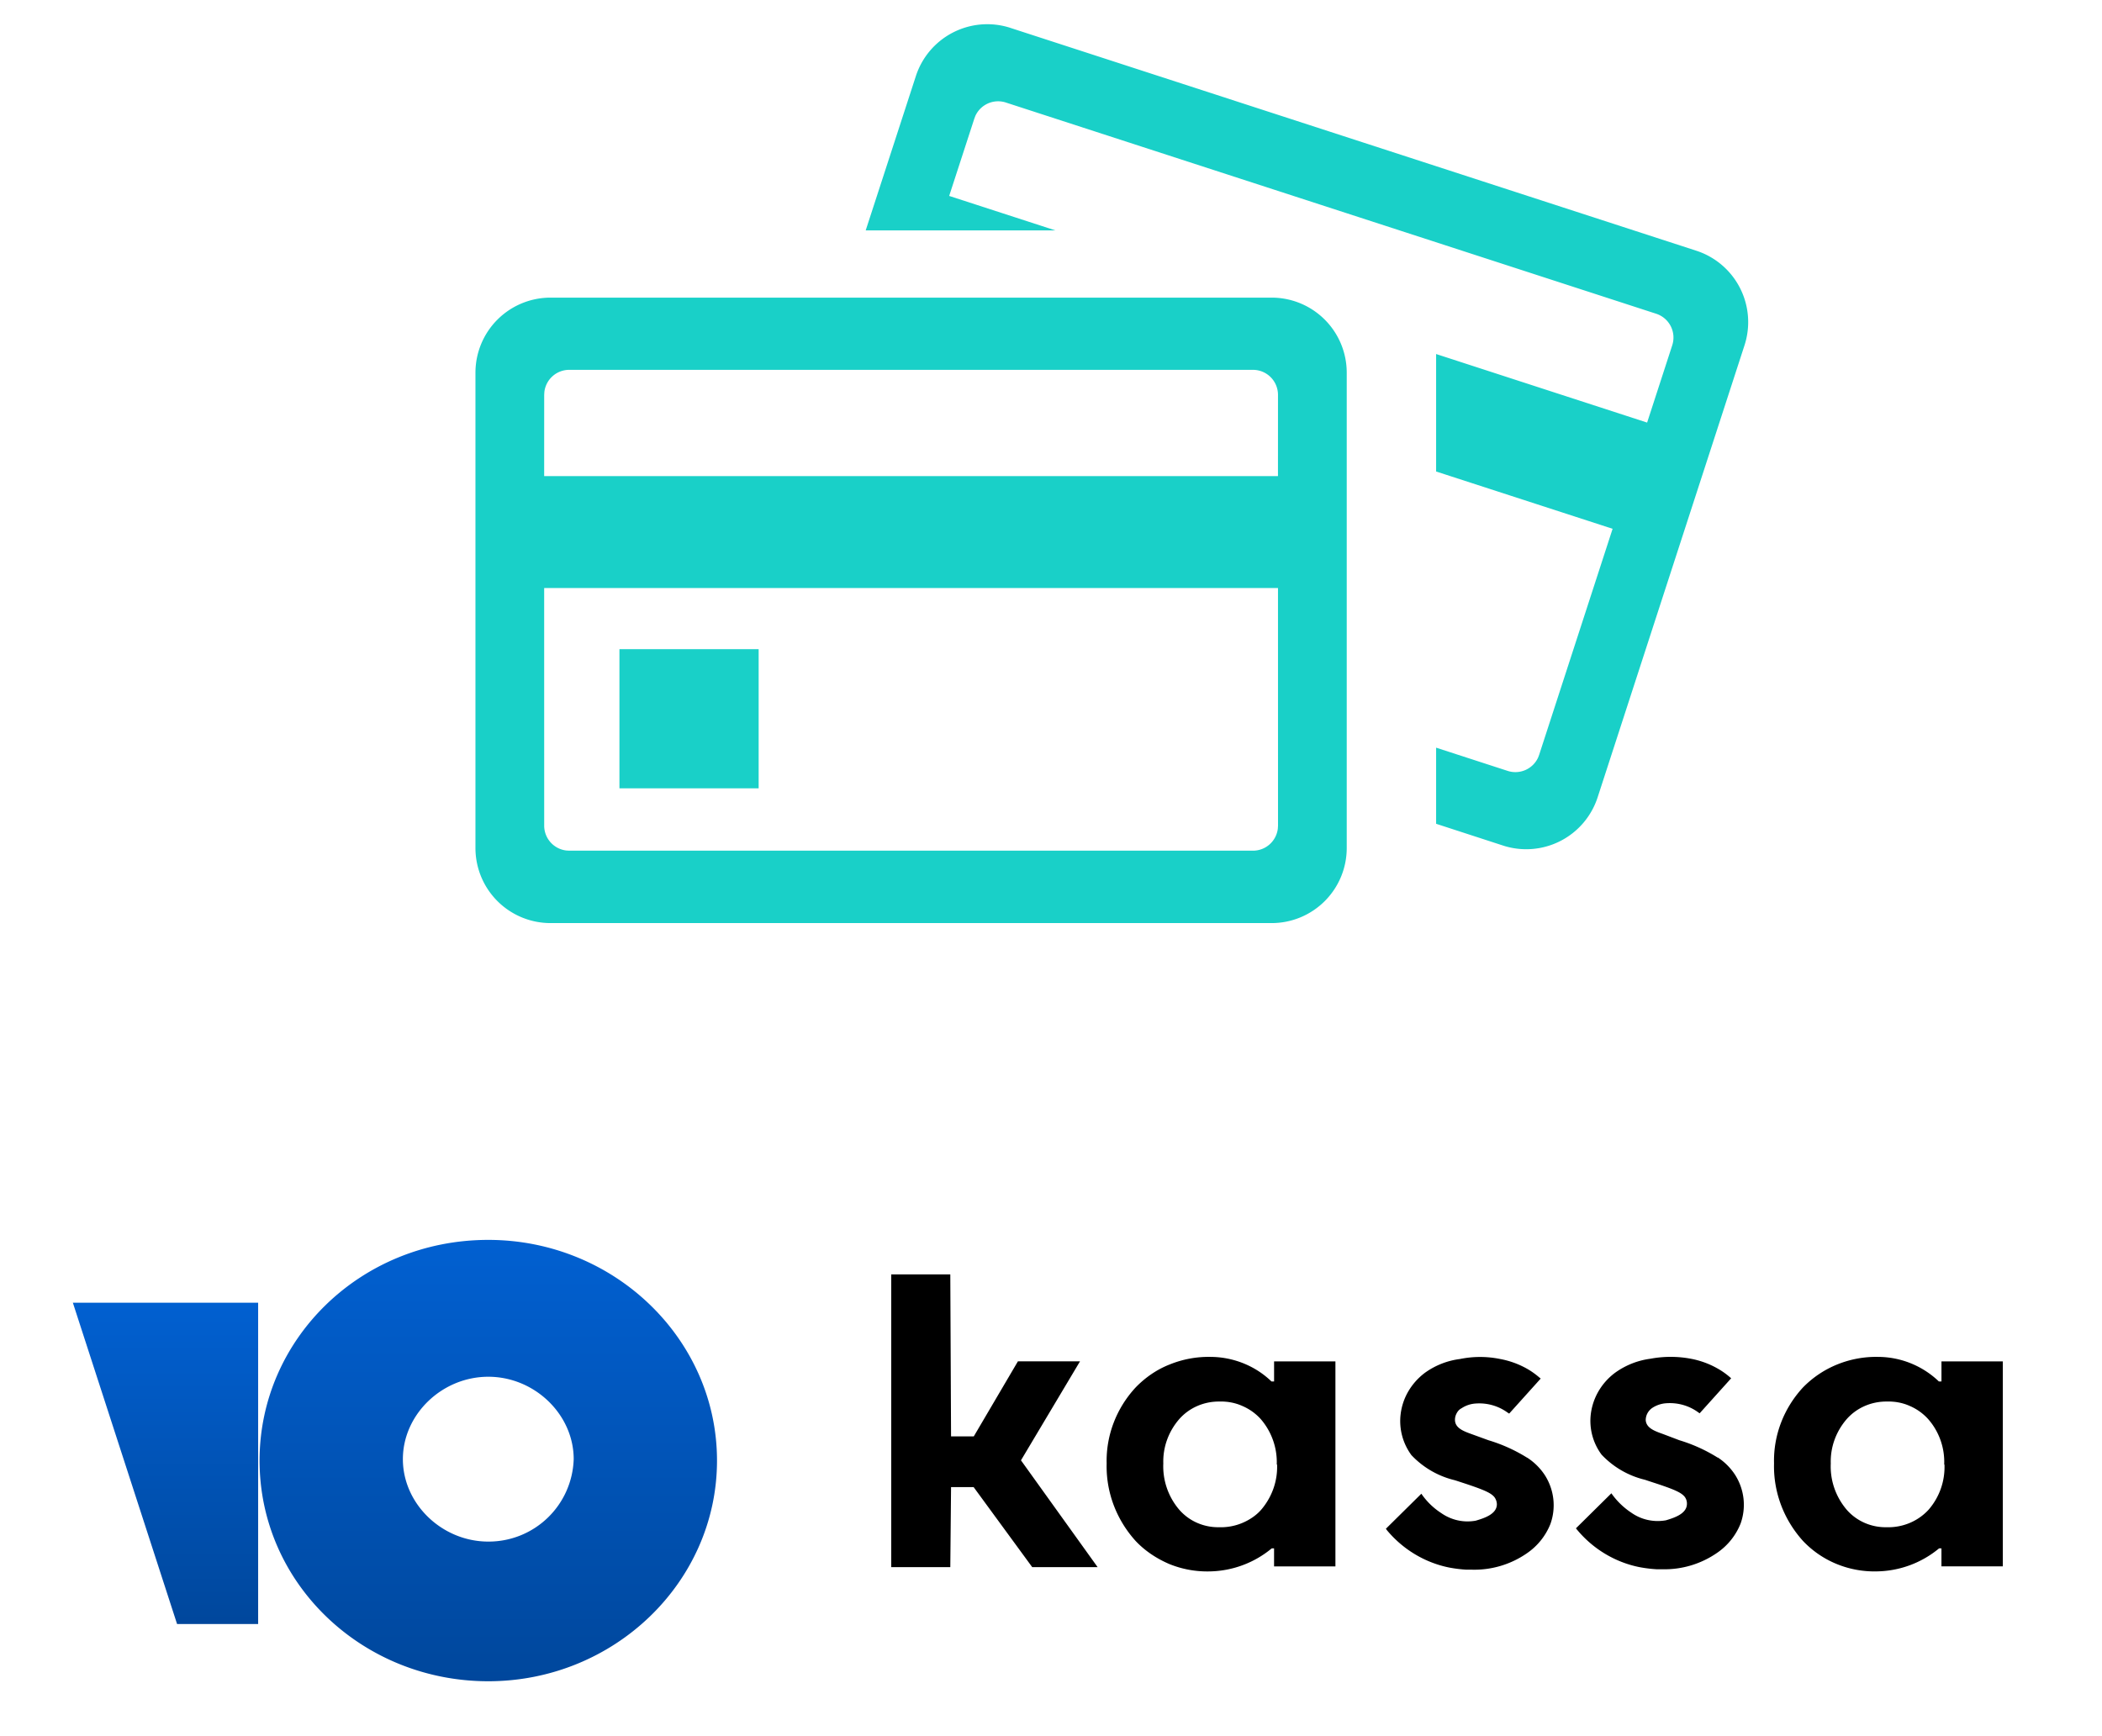 <svg xmlns="http://www.w3.org/2000/svg" width="69" height="57" viewBox="0 0 84 69" fill="none"><path fill-rule="evenodd" d="M50.818 11.7a3 3 0 0 1 3 3v18.998a3 3 0 0 1-3 3H22a3 3 0 0 1-3-3V14.7a3 3 0 0 1 3-3h28.818zm.253 11.606H21.746l.001 9.498a1 1 0 0 0 .883.993l.117.007h27.325a1 1 0 0 0 .993-.883l.007-.117-.001-9.498zM40.38.92l27.408 8.905a3 3 0 0 1 1.926 3.78l-5.87 18.068a3 3 0 0 1-3.78 1.926l-2.674-.87v-3.042l2.858.928a1 1 0 0 0 1.218-.533l.042-.11 2.935-9.033-7.053-2.29v-4.695l8.432 2.74 1.004-3.09a1 1 0 0 0-.642-1.26L40.196 3.902a1 1 0 0 0-1.218.533l-.042.11-1.005 3.09 4.244 1.378h-7.58L36.6 2.845A3 3 0 0 1 40.38.919zm-10.063 24.83v5.563h-5.563v-5.563h5.563zm19.755-11.164H22.747a1 1 0 0 0-.993.883l-.007.117-.001 3.248H51.07l.001-3.248a1 1 0 0 0-1-1z" fill="#19d0c8"/><path d="M43.17 54.214h-2.492l-1.764 3h-.908l-.03-6.474h-2.36v11.7h2.36l.03-3.2h.902l2.342 3.2h2.614L40.8 58.17l2.36-3.957zm17.855 3.85a6.37 6.37 0 0 0-1.544-.697l-.66-.24c-.324-.117-.665-.24-.677-.558a.54.54 0 0 1 .063-.272c.044-.084.1-.156.2-.208a1.15 1.15 0 0 1 .578-.19 1.92 1.92 0 0 1 1.261.363l.064.04 1.26-1.4-.063-.05a3.09 3.09 0 0 0-.51-.357 3.47 3.47 0 0 0-1.046-.374 4 4 0 0 0-1.608 0 3.05 3.05 0 0 0-1.41.558c-.264.2-.484.447-.65.728a2.37 2.37 0 0 0-.31.913c-.072.58.08 1.164.428 1.64a3.5 3.5 0 0 0 1.735 1.005l.104.033.237.078c.856.28 1.1.4 1.237.558a.5.5 0 0 1 .104.29c0 .396-.503.558-.844.658a1.82 1.82 0 0 1-.72-.013 1.84 1.84 0 0 1-.656-.288 2.81 2.81 0 0 1-.798-.776l-1.417 1.4.04.056c.63.76 1.512 1.3 2.498 1.496a5.5 5.5 0 0 0 .682.084h.237a3.68 3.68 0 0 0 2.174-.653 2.57 2.57 0 0 0 .943-1.172c.114-.317.154-.654.118-.988a2.24 2.24 0 0 0-.326-.943 2.39 2.39 0 0 0-.717-.72zm7.62 0a6.32 6.32 0 0 0-1.538-.698l-.526-.2-.133-.05c-.33-.117-.665-.24-.682-.558.002-.094.026-.187.07-.27a.61.61 0 0 1 .189-.21 1.15 1.15 0 0 1 .578-.19c.452-.03.9.1 1.26.363l.058.04 1.26-1.4-.058-.05c-.158-.136-.33-.256-.515-.357-.323-.18-.675-.306-1.04-.374-.532-.1-1.08-.1-1.613 0a3.1 3.1 0 0 0-1.41.558c-.266.197-.488.443-.655.724a2.4 2.4 0 0 0-.316.911 2.26 2.26 0 0 0 .428 1.64 3.5 3.5 0 0 0 1.735 1.005l.098.033.237.078c.862.28 1.105.4 1.243.558a.44.44 0 0 1 .098.29c0 .396-.497.558-.838.66a1.85 1.85 0 0 1-.723-.013 1.81 1.81 0 0 1-.66-.29 2.96 2.96 0 0 1-.798-.776l-1.417 1.4.046.056c.63.76 1.512 1.3 2.498 1.496a5.37 5.37 0 0 0 .682.084h.237a3.68 3.68 0 0 0 2.174-.653 2.57 2.57 0 0 0 .943-1.172 2.22 2.22 0 0 0 .118-.988 2.24 2.24 0 0 0-.326-.943 2.38 2.38 0 0 0-.706-.714zm-17.73-3.85v.804h-.104c-.646-.624-1.52-.977-2.434-.982a4.14 4.14 0 0 0-1.633.303c-.516.2-.98.524-1.363.92-.77.833-1.185 1.92-1.157 3.036-.03 1.136.383 2.24 1.157 3.097.373.396.83.7 1.34.92a4.01 4.01 0 0 0 1.614.298 3.99 3.99 0 0 0 2.486-.921h.093v.72h2.452v-8.192h-2.452zm.12 4.124c.025.66-.204 1.306-.642 1.814-.2.227-.47.406-.76.526s-.603.176-.918.166a2.09 2.09 0 0 1-.886-.18 2.02 2.02 0 0 1-.716-.534 2.67 2.67 0 0 1-.625-1.836c-.02-.645.207-1.274.636-1.77a2.06 2.06 0 0 1 .722-.525 2.15 2.15 0 0 1 .885-.178c.313-.01.624.048.9.17a2.11 2.11 0 0 1 .749.529 2.64 2.64 0 0 1 .642 1.819zm26.55-4.124v.804h-.104a3.53 3.53 0 0 0-2.43-.982 4.14 4.14 0 0 0-1.635.304 4.02 4.02 0 0 0-1.366.918c-.77.834-1.185 1.92-1.156 3.036-.03 1.136.383 2.24 1.156 3.097a3.87 3.87 0 0 0 1.34.92 3.98 3.98 0 0 0 1.615.298 3.99 3.99 0 0 0 2.486-.921h.093v.72h2.452v-8.192h-2.452zm.12 4.124a2.6 2.6 0 0 1-.642 1.814 2.15 2.15 0 0 1-.759.526 2.22 2.22 0 0 1-.918.166 2.09 2.09 0 0 1-.885-.18c-.277-.124-.522-.306-.716-.534-.433-.518-.655-1.17-.624-1.836-.02-.645.207-1.274.636-1.77a2.06 2.06 0 0 1 .722-.525 2.15 2.15 0 0 1 .885-.178c.313-.01.624.048.9.17a2.11 2.11 0 0 1 .748.53c.44.5.67 1.157.642 1.82z" fill="#000"/><path d="M19.513 49.36c-5.1 0-9.14 3.963-9.14 8.82 0 4.912 4.107 8.82 9.14 8.82s9.14-3.963 9.14-8.82-4.107-8.82-9.14-8.82zm0 12.058c-1.85 0-3.413-1.507-3.413-3.294s1.562-3.294 3.413-3.294 3.413 1.507 3.413 3.294a3.4 3.4 0 0 1-3.413 3.294z" fill="url(#A)"/><path d="M10.316 51.872v12.84h-3.24l-4.164-12.84h7.404z" fill="url(#B)"/><defs><linearGradient id="A" x1="19.513" y1="49.36" x2="19.513" y2="67" gradientUnits="userSpaceOnUse"><stop stop-color="#0160d1"/><stop offset="1" stop-color="#00479c"/></linearGradient><linearGradient id="B" x1="6.614" y1="51.872" x2="6.614" y2="64.711" gradientUnits="userSpaceOnUse"><stop stop-color="#0160d1"/><stop offset="1" stop-color="#00479c"/></linearGradient></defs></svg>